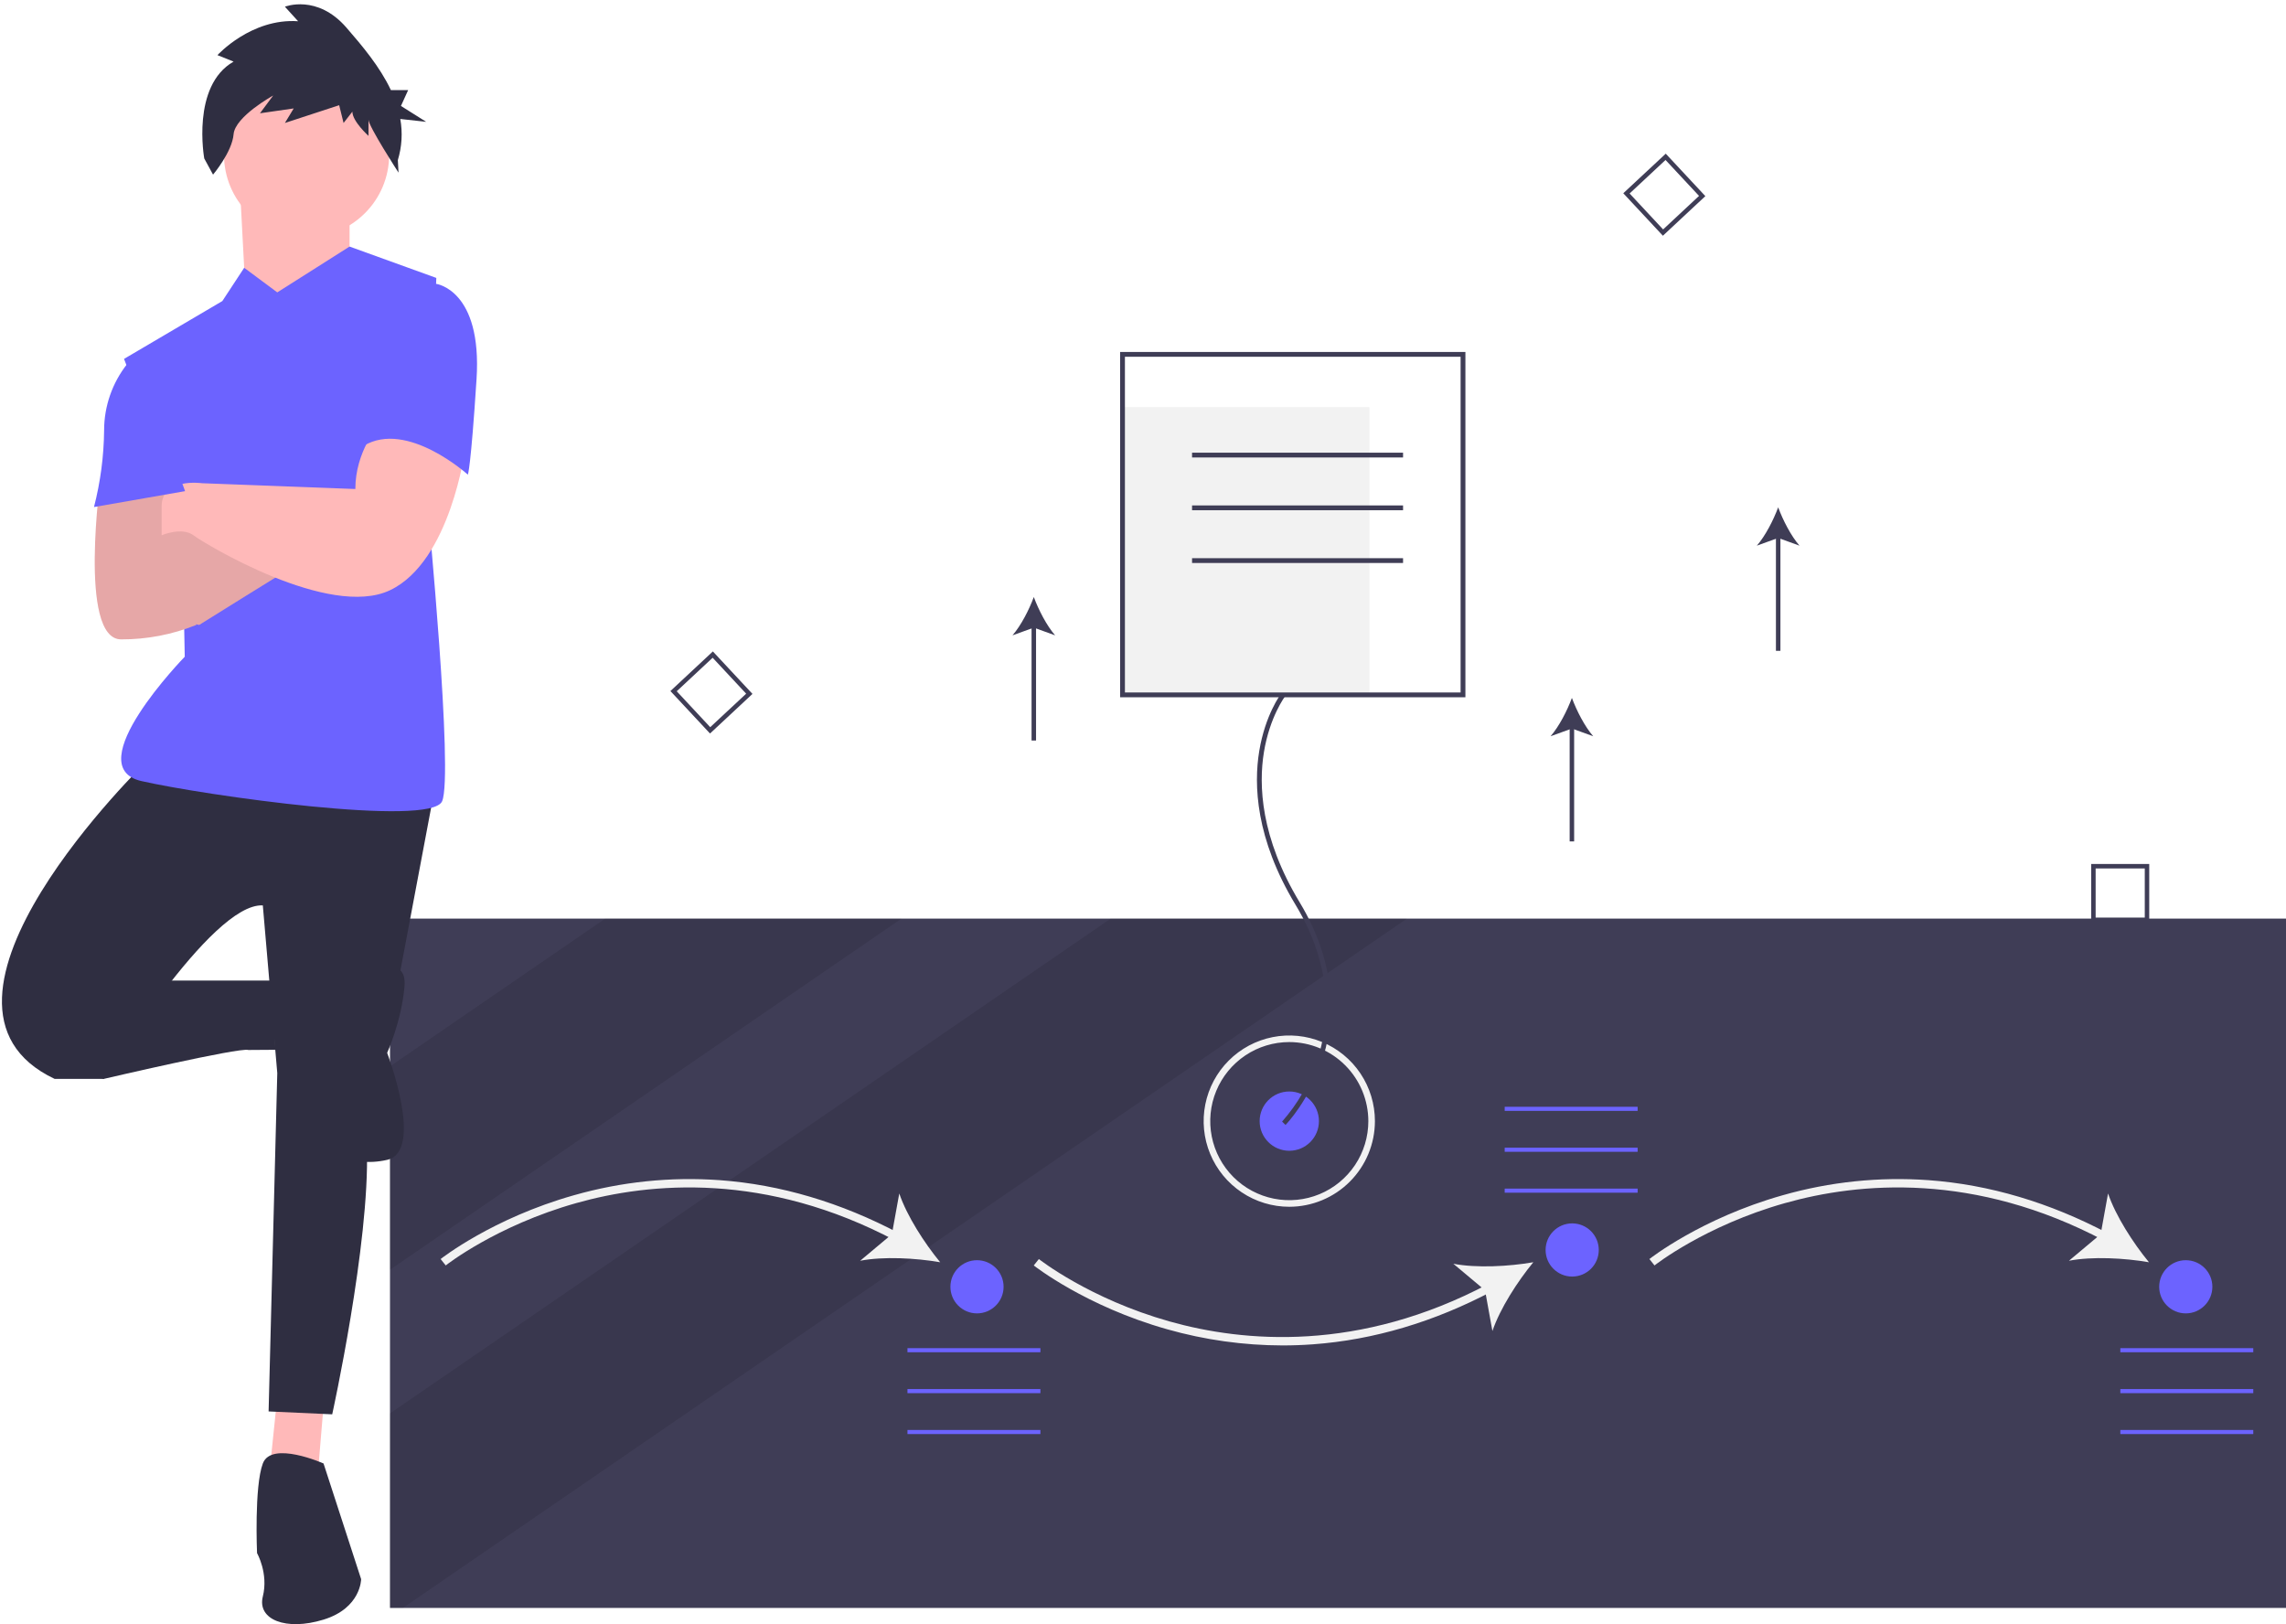 <svg width="487" height="346" viewBox="0 0 487 346" fill="none" xmlns="http://www.w3.org/2000/svg">
<path d="M487 195.693H83.084V342.541H487V195.693Z" fill="#3F3D56"/>
<path opacity="0.1" d="M192.043 195.693L83.084 270.495V227.176L128.942 195.693H192.043Z" fill="black"/>
<path opacity="0.1" d="M299.722 195.693L197.808 265.661L194.159 268.169L85.825 342.541H83.084V301.099L152.891 253.18L155.226 251.575L236.626 195.693H299.722Z" fill="black"/>
<path d="M94.956 269.58L93.869 268.217C93.977 268.131 104.872 259.539 122.274 254.624C132.355 251.751 142.861 250.664 153.316 251.412C166.283 252.355 179.177 256.182 191.638 262.787L190.822 264.328C163.099 249.633 138.501 251.852 122.748 256.301C105.68 261.122 95.061 269.496 94.956 269.58Z" fill="#F2F2F2"/>
<path d="M200.294 268.899C195.091 268 188.207 267.624 183.249 268.581L190.005 262.92L191.577 254.248C193.201 259.03 196.936 264.825 200.294 268.899Z" fill="#F2F2F2"/>
<path d="M273.257 286.619C264.93 286.609 256.644 285.45 248.634 283.174C231.232 278.259 220.337 269.666 220.229 269.58L221.315 268.218C221.421 268.302 232.093 276.706 249.179 281.516C264.917 285.948 289.49 288.149 317.181 273.469L317.997 275.01C305.536 281.615 292.643 285.442 279.676 286.386C277.539 286.541 275.4 286.619 273.257 286.619Z" fill="#F2F2F2"/>
<path d="M326.654 268.898C323.297 272.973 319.561 278.768 317.938 283.551L316.365 274.877L309.609 269.218C314.568 270.175 321.452 269.799 326.654 268.898Z" fill="#F2F2F2"/>
<path d="M352.469 269.58L351.382 268.218C351.49 268.132 362.385 259.539 379.788 254.624C389.869 251.752 400.375 250.665 410.83 251.412C423.797 252.355 436.69 256.183 449.151 262.788L448.335 264.328C420.613 249.633 396.015 251.851 380.261 256.301C363.194 261.122 352.575 269.496 352.469 269.58Z" fill="#F2F2F2"/>
<path d="M457.807 268.899C452.605 268 445.721 267.624 440.762 268.581L447.519 262.92L449.09 254.248C450.714 259.03 454.449 264.825 457.807 268.899Z" fill="#F2F2F2"/>
<path d="M348.875 235.782H320.553V236.653H348.875V235.782Z" fill="#6C63FF"/>
<path d="M348.875 244.497H320.553V245.368H348.875V244.497Z" fill="#6C63FF"/>
<path d="M348.875 253.212H320.553V254.083H348.875V253.212Z" fill="#6C63FF"/>
<path d="M221.644 287.2H193.322V288.072H221.644V287.2Z" fill="#6C63FF"/>
<path d="M221.644 295.915H193.322V296.787H221.644V295.915Z" fill="#6C63FF"/>
<path d="M221.644 304.63H193.322V305.501H221.644V304.63Z" fill="#6C63FF"/>
<path d="M480.028 287.2H451.706V288.072H480.028V287.2Z" fill="#6C63FF"/>
<path d="M480.028 295.915H451.706V296.787H480.028V295.915Z" fill="#6C63FF"/>
<path d="M480.028 304.63H451.706V305.501H480.028V304.63Z" fill="#6C63FF"/>
<path d="M208.136 279.793C211.264 279.793 213.801 277.256 213.801 274.128C213.801 270.999 211.264 268.463 208.136 268.463C205.008 268.463 202.472 270.999 202.472 274.128C202.472 277.256 205.008 279.793 208.136 279.793Z" fill="#6C63FF"/>
<path d="M334.932 271.949C338.06 271.949 340.596 269.413 340.596 266.284C340.596 263.156 338.06 260.62 334.932 260.62C331.804 260.62 329.268 263.156 329.268 266.284C329.268 269.413 331.804 271.949 334.932 271.949Z" fill="#6C63FF"/>
<path d="M465.649 279.793C468.778 279.793 471.314 277.256 471.314 274.128C471.314 270.999 468.778 268.463 465.649 268.463C462.521 268.463 459.985 270.999 459.985 274.128C459.985 277.256 462.521 279.793 465.649 279.793Z" fill="#6C63FF"/>
<path d="M151.258 156.26L142.821 147.214L151.866 138.777L160.303 147.823L151.258 156.26ZM144.166 147.261L151.305 154.915L158.958 147.776L151.819 140.122L144.166 147.261Z" fill="#3F3D56"/>
<path d="M354.255 50.218L345.818 41.172L354.863 32.735L363.3 41.781L354.255 50.218ZM347.163 41.219L354.302 48.874L361.956 41.734L354.817 34.08L347.163 41.219Z" fill="#3F3D56"/>
<path d="M457.864 196.426H445.495V184.056H457.864V196.426ZM446.446 195.475H456.913V185.008H446.446L446.446 195.475Z" fill="#3F3D56"/>
<path d="M274.665 245.152C278.153 245.152 280.98 242.325 280.98 238.837C280.98 235.349 278.153 232.521 274.665 232.521C271.177 232.521 268.35 235.349 268.35 238.837C268.35 242.325 271.177 245.152 274.665 245.152Z" fill="#6C63FF"/>
<path d="M274.665 257.081C271.057 257.081 267.529 256.011 264.529 254.006C261.529 252.002 259.191 249.152 257.81 245.818C256.429 242.485 256.068 238.816 256.772 235.277C257.476 231.738 259.213 228.487 261.765 225.936C264.316 223.384 267.567 221.647 271.106 220.943C274.645 220.239 278.313 220.6 281.646 221.981C284.98 223.362 287.829 225.7 289.834 228.7C291.838 231.701 292.908 235.228 292.908 238.837C292.903 243.674 290.979 248.311 287.559 251.731C284.139 255.152 279.502 257.076 274.665 257.081ZM274.665 221.995C271.334 221.995 268.078 222.983 265.309 224.834C262.54 226.684 260.381 229.314 259.107 232.392C257.832 235.469 257.499 238.855 258.148 242.122C258.798 245.389 260.402 248.39 262.757 250.745C265.112 253.1 268.113 254.704 271.38 255.354C274.646 256.004 278.032 255.67 281.109 254.396C284.187 253.121 286.817 250.962 288.667 248.193C290.517 245.423 291.505 242.167 291.505 238.837C291.5 234.372 289.724 230.091 286.567 226.934C283.41 223.777 279.13 222.001 274.665 221.995Z" fill="#F2F2F2"/>
<path d="M291.751 86.73H239.138V148.03H291.751V86.73Z" fill="#F2F2F2"/>
<path d="M273.863 239.648L273.132 238.934C276.495 235.121 279.043 230.663 280.622 225.831C283.107 218.35 284.322 206.537 275.99 192.737C267.466 178.618 267.082 167.15 268.261 160.015C269.544 152.253 272.818 147.901 272.957 147.72L273.768 148.34C273.736 148.383 270.491 152.711 269.259 160.242C268.122 167.195 268.519 178.386 276.864 192.209C285.409 206.361 284.143 218.503 281.577 226.196C278.796 234.532 274.064 239.443 273.863 239.648Z" fill="#3F3D56"/>
<path d="M312.184 148.541H238.627V74.98H312.184V148.541ZM239.649 147.519H311.162V76.002H239.649V147.519Z" fill="#3F3D56"/>
<path d="M298.902 96.436H253.951V97.457H298.902V96.436Z" fill="#3F3D56"/>
<path d="M298.902 107.674H253.951V108.696H298.902V107.674Z" fill="#3F3D56"/>
<path d="M298.902 118.912H253.951V119.934H298.902V118.912Z" fill="#3F3D56"/>
<path d="M59.07 297.601L57.223 315.465L67.694 314.233L68.926 299.449L59.07 297.601Z" fill="#FFB9B9"/>
<path d="M31.351 162.079C31.351 162.079 -22.238 213.824 11.64 229.84H22.112C22.112 229.84 44.903 192.264 55.99 192.88L59.07 228.608L57.222 300.681L70.774 301.297C70.774 301.297 78.781 264.953 78.165 244.624L92.333 169.472L31.351 162.079Z" fill="#2F2E41"/>
<path d="M14.72 227.376L22.112 229.84C22.112 229.84 51.063 223.064 52.911 223.68L58.642 223.64L58.455 208.896H33.815L14.72 227.376Z" fill="#2F2E41"/>
<path d="M68.926 311.769C68.926 311.769 57.839 306.841 55.991 311.769C54.143 316.697 54.759 330.865 54.759 330.865C54.759 330.865 57.223 335.177 55.991 340.105C54.759 345.033 60.919 347.497 68.926 345.033C76.934 342.569 76.934 336.409 76.934 336.409L68.926 311.769Z" fill="#2F2E41"/>
<path d="M78.166 207.664C78.166 207.664 86.789 202.736 86.173 210.128C85.557 217.52 82.478 224.296 82.478 224.296C82.478 224.296 90.485 245.24 82.478 247.088C74.47 248.936 68.31 244.624 68.31 241.544C68.31 238.464 78.166 207.664 78.166 207.664Z" fill="#2F2E41"/>
<path d="M51.062 38.878L52.295 62.287L62.766 71.526L74.47 54.895V38.263L51.062 38.878Z" fill="#FFB9B9"/>
<path d="M59.07 62.286L52.019 57.046L47.367 64.135L26.424 76.455L38.743 108.487L39.359 139.903C39.359 139.903 16.568 163.311 30.119 166.392C43.671 169.472 91.717 176.248 94.181 170.704C96.645 165.159 91.101 107.871 91.101 107.871L92.949 59.206L74.47 52.525L59.07 62.286Z" fill="#6C63FF"/>
<path d="M21.496 101.301C21.496 101.301 16.568 136.207 25.808 136.207C31.295 136.226 36.734 135.18 41.823 133.127L34.431 114.031L37.511 101.095L21.496 101.301Z" fill="#FFB9B9"/>
<path d="M35.663 131.895L42.439 133.127C42.439 133.127 62.15 120.807 63.382 120.191C64.614 119.575 43.671 109.103 43.671 109.103L29.503 114.647L35.663 131.895Z" fill="#FFB9B9"/>
<path opacity="0.1" d="M43.671 109.103L34.776 112.584L37.511 101.095L21.496 101.301C21.496 101.301 16.568 136.207 25.808 136.207C31.295 136.226 36.734 135.18 41.823 133.127L41.776 133.006L42.439 133.127C42.439 133.127 62.15 120.807 63.382 120.191C64.614 119.575 43.671 109.103 43.671 109.103Z" fill="black"/>
<path d="M65.313 50.558C75.027 50.558 82.902 42.683 82.902 32.968C82.902 23.254 75.027 15.378 65.313 15.378C55.599 15.378 47.724 23.254 47.724 32.968C47.724 42.683 55.599 50.558 65.313 50.558Z" fill="#FFB9B9"/>
<path d="M49.762 13.124L46.325 11.748C46.325 11.748 53.511 3.837 63.508 4.525L60.696 1.429C60.696 1.429 67.57 -1.323 73.818 5.901C77.103 9.698 80.903 14.161 83.272 19.189H86.953L85.417 22.572L90.793 25.954L85.275 25.346C85.797 28.267 85.618 31.269 84.753 34.106L84.901 36.78C84.901 36.78 78.504 26.883 78.504 25.507V28.947C78.504 28.947 75.068 25.851 75.068 23.787L73.193 26.195L72.256 22.411L60.696 26.195L62.571 23.099L55.385 24.131L58.197 20.348C58.197 20.348 50.074 24.819 49.762 28.603C49.449 32.387 45.388 37.202 45.388 37.202L43.514 33.763C43.514 33.763 40.702 18.284 49.762 13.124Z" fill="#2F2E41"/>
<path d="M80.629 90.623C80.629 90.623 75.701 96.167 75.701 104.175L43.055 102.943C43.055 102.943 34.431 101.711 34.431 107.871V114.031C34.431 114.031 38.743 112.183 41.207 114.031C43.671 115.879 70.158 131.895 83.093 125.735C96.029 119.575 99.109 95.551 99.109 95.551C99.109 95.551 87.405 85.695 80.629 90.623Z" fill="#FFB9B9"/>
<path d="M87.969 61.08L92.896 60.464C92.896 60.464 102.752 61.696 101.52 80.792C100.288 99.888 99.672 101.12 99.672 101.12C99.672 101.12 86.737 89.416 77.497 94.96L87.969 61.08Z" fill="#6C63FF"/>
<path d="M29.571 77.524H27.107C23.915 81.557 22.178 86.549 22.179 91.693C22.123 97.201 21.399 102.682 20.023 108.017L39.427 104.629L29.571 77.524Z" fill="#6C63FF"/>
<path d="M335.349 154.444H334.394V179.249H335.349V154.444Z" fill="#3F3D56"/>
<path d="M334.871 148.679C335.878 151.392 337.595 154.758 339.414 156.844L334.871 155.201L330.329 156.844C332.148 154.758 333.866 151.392 334.871 148.679Z" fill="#3F3D56"/>
<path d="M220.715 132.949H219.76V157.754H220.715V132.949Z" fill="#3F3D56"/>
<path d="M220.238 127.184C221.245 129.897 222.962 133.263 224.781 135.349L220.238 133.706L215.696 135.349C217.515 133.263 219.232 129.897 220.238 127.184Z" fill="#3F3D56"/>
<path d="M379.292 113.843H378.337V138.648H379.292V113.843Z" fill="#3F3D56"/>
<path d="M378.815 108.077C379.821 110.79 381.539 114.156 383.358 116.243L378.815 114.599L374.272 116.243C376.092 114.156 377.809 110.79 378.815 108.077Z" fill="#3F3D56"/>
</svg>
